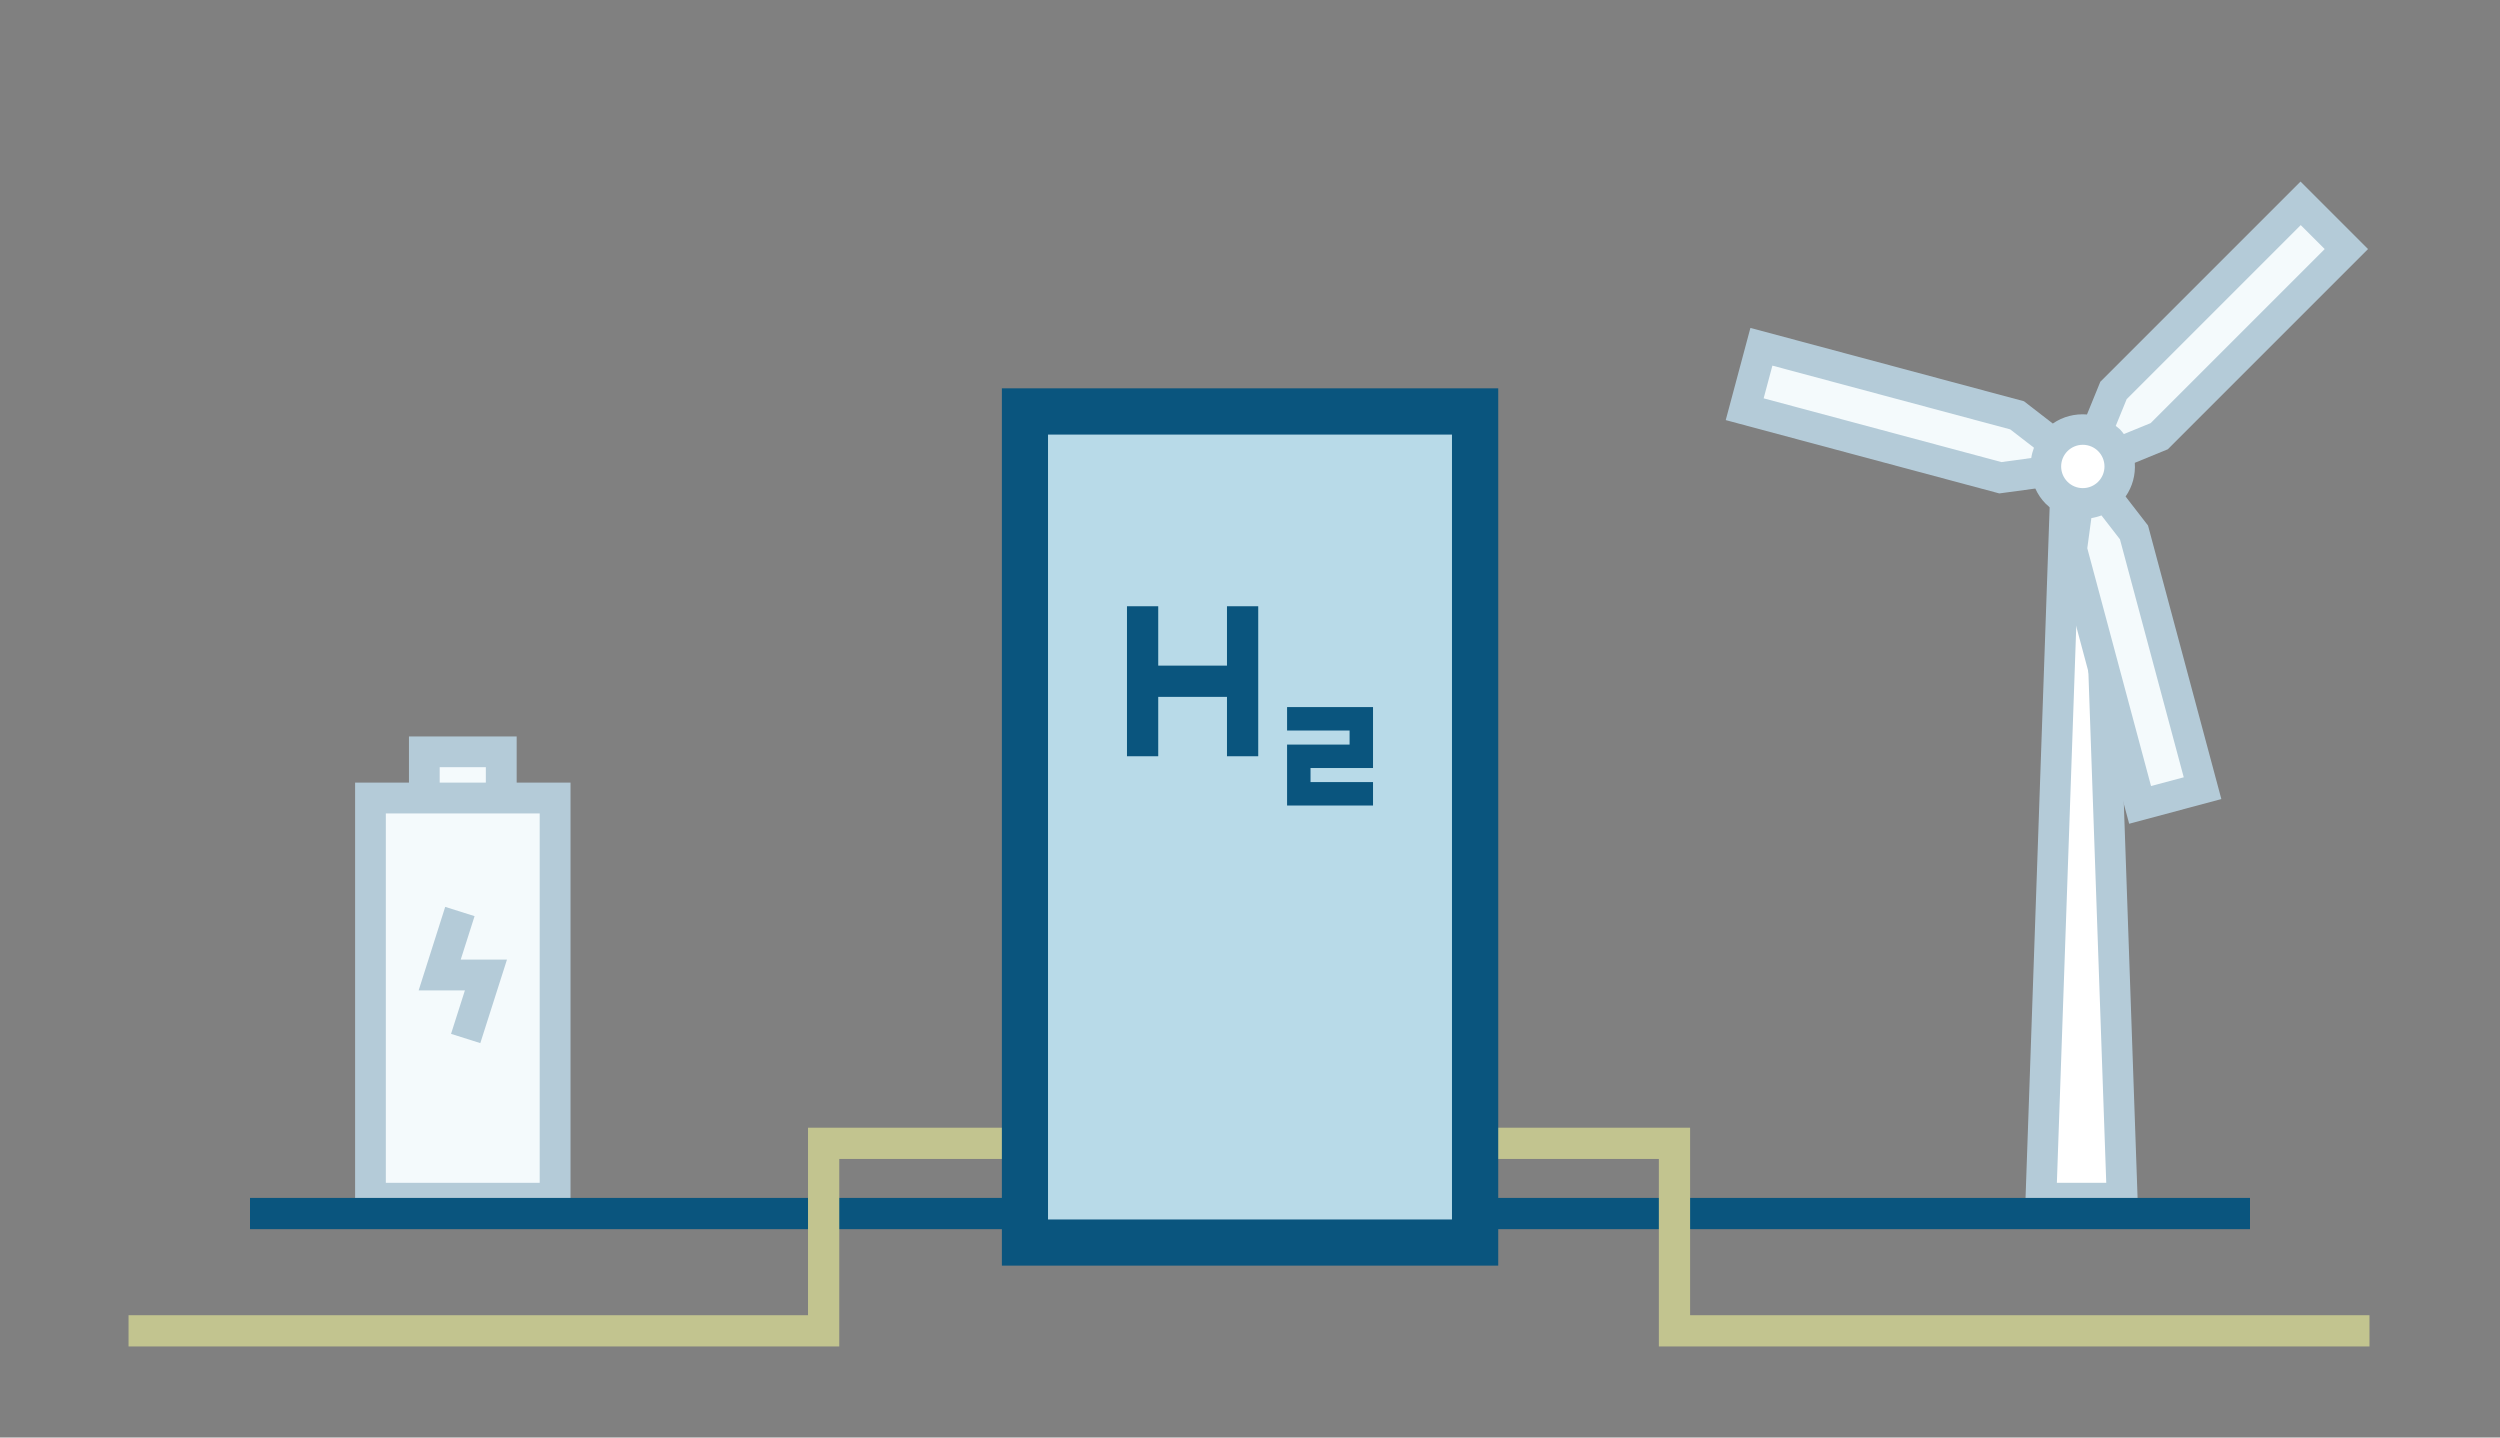 <?xml version="1.0" encoding="UTF-8"?>
<svg id="_圖層_1" data-name="圖層 1" xmlns="http://www.w3.org/2000/svg" viewBox="0 0 240 138">
  <rect x="0" y="0" width="240" height="138" fill="#808080" stroke="none"/>
  <defs>
    <style>
      .cls-1 {
        fill: #fff;
      }

      .cls-2 {
        fill: #f4fafc;
      }

      .cls-3 {
        fill: #0a557e;
      }

      .cls-4 {
        fill: none;
        fill-rule: evenodd;
        stroke: #c2c48f;
        stroke-miterlimit: 10;
        stroke-width: 3px;
      }

      .cls-5 {
        fill: #b4cbd8;
      }

      .cls-6 {
        fill: #b8dae8;
      }
    </style>
  </defs>
  <g>
    <polygon class="cls-5" points="49.6 75.13 49.6 70.7 39.26 70.7 39.26 75.13 34.09 75.13 34.09 116.5 54.77 116.5 54.77 75.13 49.6 75.13"/>
    <rect class="cls-2" x="37.04" y="78.09" width="14.77" height="35.46"/>
    <rect class="cls-2" x="42.21" y="73.65" width="4.43" height="1.48"/>
    <polygon class="cls-5" points="46.11 100.14 43.3 99.25 44.63 95.08 40.19 95.08 42.74 87.06 45.56 87.95 44.23 92.12 48.67 92.12 46.11 100.14"/>
  </g>
  <polygon class="cls-5" points="205.26 116.5 194.4 116.5 196.95 43.42 202.71 43.42 205.26 116.5"/>
  <polygon class="cls-1" points="197.46 113.55 202.2 113.55 199.85 46.38 199.8 46.38 197.46 113.55"/>
  <g>
    <path class="cls-5" d="M204.06,47.66c.67-.96,.96-2.1,.88-3.23l3.17-1.3,19.22-19.22-6.48-6.48-19.22,19.22-1.28,3.14c-1.14-.09-2.3,.19-3.28,.87l-2.77-2.14-26.26-7.04-2.37,8.85,25.97,6.96,.29,.08,3.46-.47c.24,.52,.56,1.02,.99,1.45,.43,.43,.93,.75,1.45,.99l-.47,3.48,7.04,26.26,8.85-2.37-7.04-26.26-2.15-2.78Z"/>
    <path class="cls-2" d="M195.26,42.98l-2.28-1.76-22.83-6.12-.84,3.14,22.83,6.12,2.86-.39c.05-.34,.14-.67,.26-.99Z"/>
    <path class="cls-2" d="M203.52,51.78l-1.78-2.3c-.31,.12-.64,.2-.97,.26l-.39,2.89,6.12,22.83,3.14-.84-6.12-22.83Z"/>
    <path class="cls-2" d="M220.87,21.61l-16.71,16.71-1.05,2.57c.14,.11,.28,.21,.41,.33,.14,.14,.25,.3,.37,.45l2.57-1.05,16.71-16.71-2.3-2.3Z"/>
    <circle class="cls-1" cx="199.95" cy="44.78" r="2.08"/>
  </g>
  <rect class="cls-3" x="24" y="115" width="192" height="3"/>
  <polyline class="cls-4" points="139.34 109.76 160.75 109.76 160.75 127.76 227.47 127.76"/>
  <polyline class="cls-4" points="100.47 109.76 79.07 109.76 79.07 127.76 12.34 127.76"/>
  <g>
    <rect class="cls-3" x="96.18" y="37.28" width="47.65" height="84.22"/>
    <rect class="cls-6" x="100.61" y="41.72" width="38.78" height="75.35"/>
    <g>
      <polygon class="cls-3" points="131.81 77.33 123.56 77.33 123.56 71.48 129.56 71.48 129.56 70.13 123.56 70.13 123.56 67.88 131.81 67.88 131.81 73.73 125.81 73.73 125.81 75.08 131.81 75.08 131.81 77.33"/>
      <polygon class="cls-3" points="120.79 72.6 117.79 72.6 117.79 66.9 111.19 66.9 111.19 72.6 108.19 72.6 108.19 58.2 111.19 58.2 111.19 63.9 117.79 63.9 117.79 58.2 120.79 58.2 120.79 72.6"/>
    </g>
  </g>
</svg>